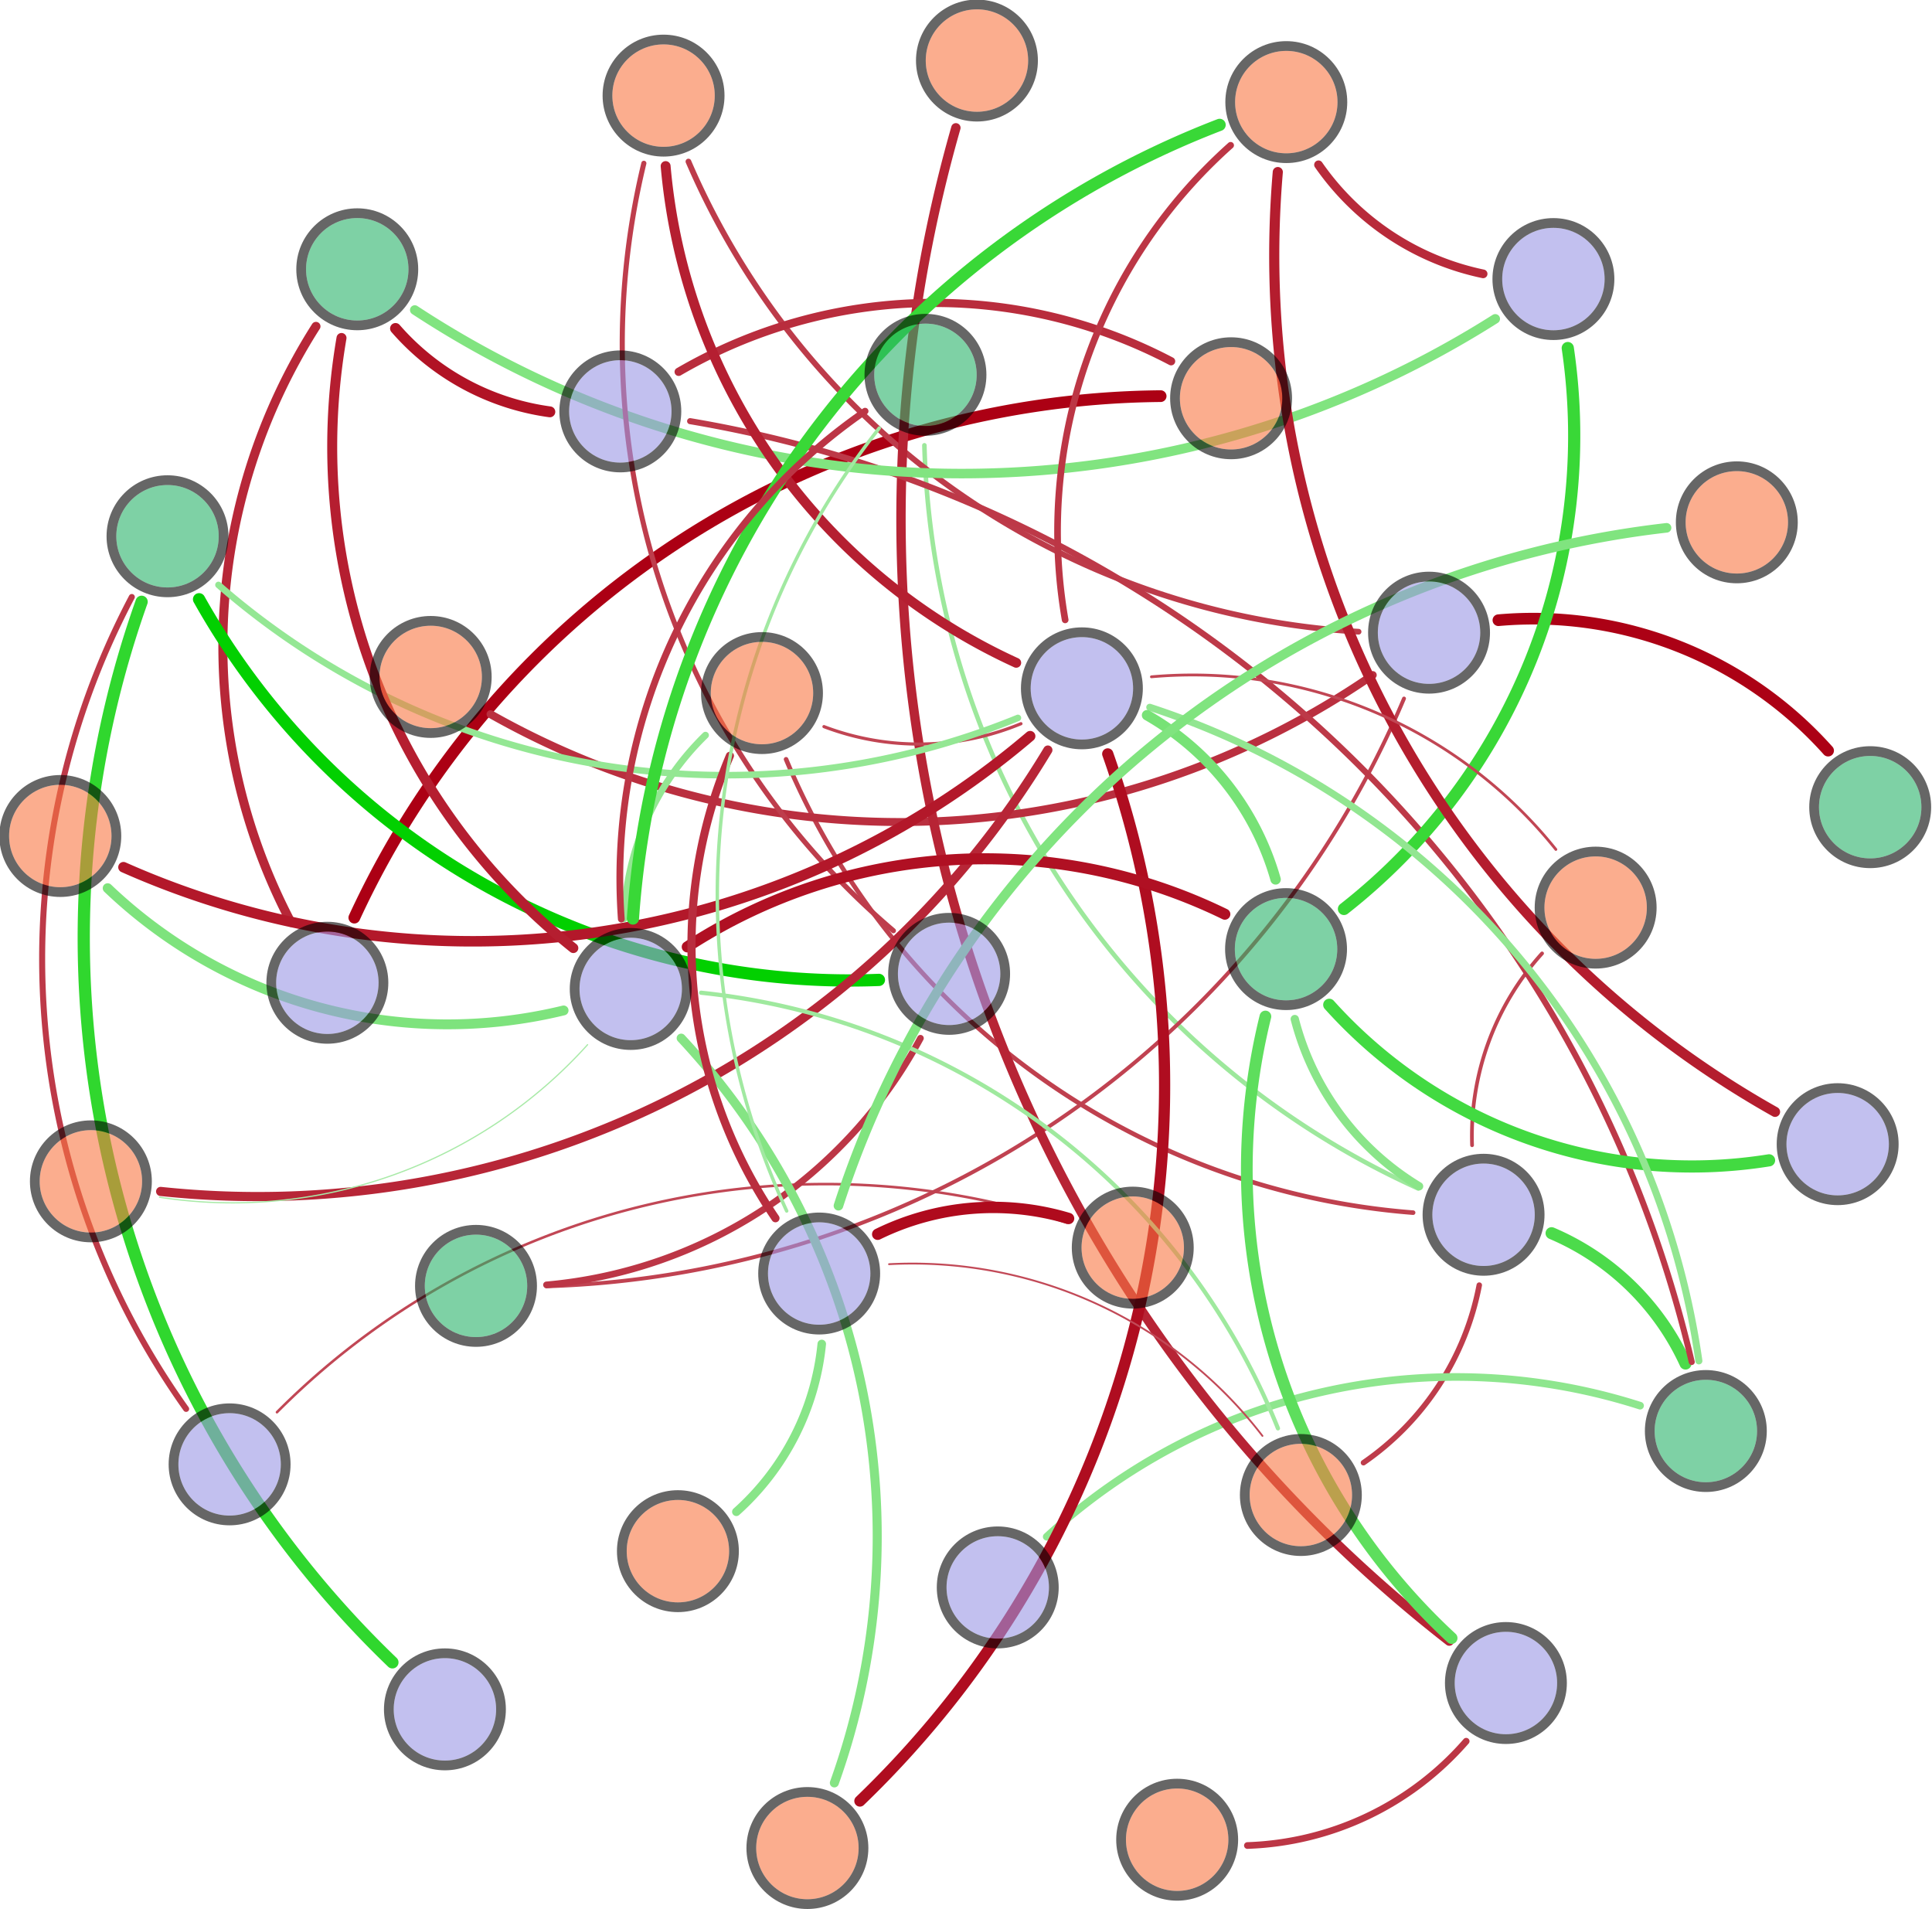 <?xml version="1.0" encoding="UTF-8"?>
<!DOCTYPE svg PUBLIC "-//W3C//DTD SVG 1.1//EN"
    "http://www.w3.org/Graphics/SVG/1.1/DTD/svg11.dtd" >
<svg contentScriptType="text/ecmascript" width="1420.0"
     xmlns:xlink="http://www.w3.org/1999/xlink" zoomAndPan="magnify"
     contentStyleType="text/css"
     viewBox="-707 -697 1420 1403" height="1403.0"
     preserveAspectRatio="xMidYMid meet" xmlns="http://www.w3.org/2000/svg"
     version="1.1">
    <g id="edges">
        <path stroke-linecap="round" fill="none"
              class="id_Bacterial_16S_rRNA id_S-TN"
              d="M -446.576,-22.611 A 659.187,659.187 0,0 1,146.059,-405.871"
              stroke="#ac0014" stroke-width="8.611" stroke-opacity="1.0"/>
        <path stroke-linecap="round" fill="none"
              class="id_Bacterial_16S_rRNA id_W-NO_{2}^{-}"
              d="M -493.128,-19.117 A 437.343,437.343 0,0 1,-474.775,-457.128"
              stroke="#b72738" stroke-width="6.649" stroke-opacity="1.0"/>
        <path stroke-linecap="round" fill="none"
              class="id_Archaeal_16S_rRNA id_S-TP"
              d="M 374.953,144.649 A 200.243,200.243 0,0 1,426.402,3.677"
              stroke="#c04351" stroke-width="2.728" stroke-opacity="1.0"/>
        <path stroke-linecap="round" fill="none"
              class="id_Archaeal_16S_rRNA id_S-Size-d(0.5)"
              d="M 380.242,247.459 A 204.89,204.89 0,0 1,295.149,377.964"
              stroke="#be3c4b" stroke-width="4.026" stroke-opacity="1.0"/>
        <path stroke-linecap="round" fill="none"
              class="id_Archaeal_16S_rRNA id_S-Size-d(0.9)"
              d="M 331.625,194.204 A 545.356,545.356 0,0 1,-129.244,-138.972"
              stroke="#bf404e" stroke-width="3.354" stroke-opacity="1.0"/>
        <path stroke-linecap="round" fill="none"
              class="id_Archaeal_16S_rRNA id_W-pH"
              d="M 433.395,209.317 A 189.937,189.937 0,0 1,531.841,305.085"
              stroke="#4cdb4b" stroke-width="8.861" stroke-opacity="1.0"/>
        <path stroke-linecap="round" fill="none"
              class="id_Archaeal_16S_rRNA id_W-TN"
              d="M 335.35,176.411 A 617.627,617.627 0,0 1,-27.578,-369.736"
              stroke="#9de89c" stroke-width="3.346" stroke-opacity="1.0"/>
        <path stroke-linecap="round" fill="none"
              class="id_Archaeal_16S_rRNA id_W-NH_{4}^{+}"
              d="M 336.021,174.821 A 202.746,202.746 0,0 1,244.637,51.919"
              stroke="#8ae589" stroke-width="6.096" stroke-opacity="1.0"/>
        <path stroke-linecap="round" fill="none"
              class="id_AOA_amoA id_S-Size-d(0.1)"
              d="M -503.419,340.847 A 568.877,568.877 0,0 1,77.129,201.539"
              stroke="#c14755" stroke-width="1.893" stroke-opacity="1.0"/>
        <path stroke-linecap="round" fill="none" class="id_AOA_amoA id_W-COD"
              d="M -570.201,338.424 A 569.688,569.688 0,0 1,-610.122,-258.248"
              stroke="#bd3948" stroke-width="4.421" stroke-opacity="1.0"/>
        <path stroke-linecap="round" fill="none" class="id_AOB_amoA id_W-COD"
              d="M -418.585,524.689 A 738.274,738.274 0,0 1,-602.911,-254.731"
              stroke="#30d72e" stroke-width="8.983" stroke-opacity="1.0"/>
        <path stroke-linecap="round" fill="none"
              class="id_nxrA id_S-Size-d((0.9-0.1)/0.5)"
              d="M 291.534,-232.744 A 572.713,572.713 0,0 1,-201.006,-578.267"
              stroke="#bd3b4a" stroke-width="4.2" stroke-opacity="1.0"/>
        <path stroke-linecap="round" fill="none" class="id_nxrA id_HIX"
              d="M 301.952,-200.884 A 612.078,612.078 0,0 1,-346.469,-172.126"
              stroke="#ba2f3f" stroke-width="5.831" stroke-opacity="1.0"/>
        <path stroke-linecap="round" fill="none" class="id_nxrA id_W-NO_{3}^{-}"
              d="M 394.315,-241.198 A 290.572,290.572 0,0 1,636.644,-145.35"
              stroke="#ac0115" stroke-width="8.569" stroke-opacity="1.0"/>
        <path stroke-linecap="round" fill="none" class="id_nxrA id_W-T"
              d="M 324.932,-183.623 A 707.653,707.653 0,0 1,-305.342,248.325"
              stroke="#c04251" stroke-width="2.848" stroke-opacity="1.0"/>
        <path stroke-linecap="round" fill="none" class="id_narG id_W-pH"
              d="M 62.326,432.376 A 444.156,444.156 0,0 1,498.44,336.06"
              stroke="#8ee68e" stroke-width="5.603" stroke-opacity="1.0"/>
        <path stroke-linecap="round" fill="none" class="id_napA id_Ⅲ-Area"
              d="M 370.624,582.668 A 223.05,223.05 0,0 1,209.83,659.304"
              stroke="#bc3645" stroke-width="4.919" stroke-opacity="1.0"/>
        <path stroke-linecap="round" fill="none" class="id_napA id_Ⅴ-Area"
              d="M 358.182,509.079 A 1045.134,1045.134 0,0 1,-4.438,-603.063"
              stroke="#b72435" stroke-width="6.882" stroke-opacity="1.0"/>
        <path stroke-linecap="round" fill="none" class="id_napA id_W-NH_{4}^{+}"
              d="M 359.923,506.854 A 469.212,469.212 0,0 1,223.063,50.046"
              stroke="#5ede5d" stroke-width="8.6" stroke-opacity="1.0"/>
        <path stroke-linecap="round" fill="none" class="id_nirK id_S-TN"
              d="M -208.195,-423.727 A 374.176,374.176 0,0 1,153.749,-431.506"
              stroke="#b92d3d" stroke-width="6.038" stroke-opacity="1.0"/>
        <path stroke-linecap="round" fill="none" class="id_nirK id_W-pH"
              d="M -199.771,-387.487 A 912.141,912.141 0,0 1,536.402,303.935"
              stroke="#bd3948" stroke-width="4.456" stroke-opacity="1.0"/>
        <path stroke-linecap="round" fill="none" class="id_nirK id_W-NO_{2}^{-}"
              d="M -302.871,-394.334 A 183.127,183.127 0,0 1,-416.295,-455.602"
              stroke="#b11325" stroke-width="7.989" stroke-opacity="1.0"/>
        <path stroke-linecap="round" fill="none" class="id_nirS id_W-DO"
              d="M 383.084,-495.739 A 196.243,196.243 0,0 1,262.09,-575.889"
              stroke="#b82a3a" stroke-width="6.374" stroke-opacity="1.0"/>
        <path stroke-linecap="round" fill="none" class="id_nirS id_W-NO_{2}^{-}"
              d="M 391.989,-462.667 A 732.66,732.66 0,0 1,-402.15,-469.16"
              stroke="#81e480" stroke-width="7.001" stroke-opacity="1.0"/>
        <path stroke-linecap="round" fill="none" class="id_nirS id_W-NH_{4}^{+}"
              d="M 445.295,-441.2 A 441.827,441.827 0,0 1,280.801,-28.998"
              stroke="#39d837" stroke-width="8.964" stroke-opacity="1.0"/>
        <path stroke-linecap="round" fill="none"
              class="id_cnorB id_S-Size-d((0.9-0.1)/0.5)"
              d="M -50.369,-13 A 565.589,565.589 0,0 1,-233.772,-576.996"
              stroke="#be3d4c" stroke-width="3.744" stroke-opacity="1.0"/>
        <path stroke-linecap="round" fill="none" class="id_cnorB id_W-COD"
              d="M -61.015,23.151 A 548.646,548.646 0,0 1,-560.692,-256.589"
              stroke="#02d000" stroke-width="9.0" stroke-opacity="1.0"/>
        <path stroke-linecap="round" fill="none" class="id_cnorB id_W-T"
              d="M -30.481,66.026 A 347.111,347.111 0,0 1,-305.346,247.277"
              stroke="#bc3646" stroke-width="4.882" stroke-opacity="1.0"/>
        <path stroke-linecap="round" fill="none" class="id_hzsA id_W-DO"
              d="M 597.632,120.113 A 722.037,722.037 0,0 1,232.169,-570.542"
              stroke="#b41d2e" stroke-width="7.445" stroke-opacity="1.0"/>
        <path stroke-linecap="round" fill="none" class="id_hzsA id_W-NH_{4}^{+}"
              d="M 593.242,155.746 A 358.357,358.357 0,0 1,269.982,41.446"
              stroke="#42da41" stroke-width="8.928" stroke-opacity="1.0"/>
        <path stroke-linecap="round" fill="none" class="id_hzsB id_S-TP"
              d="M 139.282,-199.602 A 342.13,342.13 0,0 1,436.549,-72.734"
              stroke="#c14654" stroke-width="2.05" stroke-opacity="1.0"/>
        <path stroke-linecap="round" fill="none"
              class="id_hzsB id_S-Size-d(0.9)"
              d="M 43.375,-165.132 A 195.963,195.963 0,0 1,-101.396,-162.992"
              stroke="#c14553" stroke-width="2.327" stroke-opacity="1.0"/>
        <path stroke-linecap="round" fill="none"
              class="id_hzsB id_S-Size-d((0.9-0.1)/0.5)"
              d="M 39.903,-209.906 A 444.324,444.324 0,0 1,-217.767,-574.954"
              stroke="#b51f31" stroke-width="7.269" stroke-opacity="1.0"/>
        <path stroke-linecap="round" fill="none" class="id_hzsB id_Ⅰ-Area"
              d="M 63.168,-145.766 A 677.934,677.934 0,0 1,-588.934,178.614"
              stroke="#b72637" stroke-width="6.731" stroke-opacity="1.0"/>
        <path stroke-linecap="round" fill="none" class="id_hzsB id_Ⅱ-Area"
              d="M 50.139,-155.968 A 632.215,632.215 0,0 1,-616.24,-59.663"
              stroke="#b3182a" stroke-width="7.723" stroke-opacity="1.0"/>
        <path stroke-linecap="round" fill="none" class="id_hzsB id_Ⅳ-Area"
              d="M 107.18,-142.938 A 729.861,729.861 0,0 1,-74.977,626.597"
              stroke="#af0d20" stroke-width="8.24" stroke-opacity="1.0"/>
        <path stroke-linecap="round" fill="none" class="id_hzsB id_W-pH"
              d="M 138.073,-177.205 A 594.081,594.081 0,0 1,541.662,303.138"
              stroke="#92e691" stroke-width="5.171" stroke-opacity="1.0"/>
        <path stroke-linecap="round" fill="none" class="id_hzsB id_W-DO"
              d="M 75.876,-241.445 A 380.234,380.234 0,0 1,197.494,-590.207"
              stroke="#bc3645" stroke-width="4.905" stroke-opacity="1.0"/>
        <path stroke-linecap="round" fill="none" class="id_hzsB id_W-NH_{4}^{+}"
              d="M 136.069,-171.383 A 202.833,202.833 0,0 1,230.552,-50.711"
              stroke="#77e276" stroke-width="7.646" stroke-opacity="1.0"/>
        <path stroke-linecap="round" fill="none" class="id_hzsB id_W-COD"
              d="M 41.161,-169.39 A 567.744,567.744 0,0 1,-546.43,-267.122"
              stroke="#94e794" stroke-width="4.801" stroke-opacity="1.0"/>
        <path stroke-linecap="round" fill="none" class="id_hzo id_S-Size-d(0.5)"
              d="M -191.705,32.577 A 514.32,514.32 0,0 1,232.282,352.722"
              stroke="#9fe99e" stroke-width="3.085" stroke-opacity="1.0"/>
        <path stroke-linecap="round" fill="none" class="id_hzo id_S-Size-d(0.9)"
              d="M -248.338,-21.766 A 198.246,198.246 0,0 1,-188.476,-156.686"
              stroke="#93e792" stroke-width="5.01" stroke-opacity="1.0"/>
        <path stroke-linecap="round" fill="none" class="id_hzo id_Ⅰ-Area"
              d="M -275.141,70.76 A 351.01,351.01 0,0 1,-589.733,182.87"
              stroke="#a9eaa8" stroke-width="0.9" stroke-opacity="1.0"/>
        <path stroke-linecap="round" fill="none" class="id_hzo id_Ⅱ-Area"
              d="M -292.763,45.596 A 361.714,361.714 0,0 1,-627.865,-44.256"
              stroke="#7ee37d" stroke-width="7.234" stroke-opacity="1.0"/>
        <path stroke-linecap="round" fill="none" class="id_hzo id_Ⅳ-Area"
              d="M -206.339,65.96 A 537.143,537.143 0,0 1,-93.756,613.291"
              stroke="#85e484" stroke-width="6.638" stroke-opacity="1.0"/>
        <path stroke-linecap="round" fill="none" class="id_hzo id_W-DO"
              d="M -241.8,-21.974 A 675.45,675.45 0,0 1,189.397,-605.226"
              stroke="#39d837" stroke-width="8.965" stroke-opacity="1.0"/>
        <path stroke-linecap="round" fill="none" class="id_hzo id_W-TN"
              d="M -250.344,-21.536 A 417.19,417.19 0,0 1,-71.178,-394.813"
              stroke="#bc3545" stroke-width="4.975" stroke-opacity="1.0"/>
        <path stroke-linecap="round" fill="none" class="id_hzo id_W-NO_{2}^{-}"
              d="M -285.616,-0.259 A 471.504,471.504 0,0 1,-455.996,-448.612"
              stroke="#b51e30" stroke-width="7.333" stroke-opacity="1.0"/>
        <path stroke-linecap="round" fill="none" class="id_hzo id_W-NH_{4}^{+}"
              d="M -201.874,-1.124 A 402.126,402.126 0,0 1,193.236,-25.146"
              stroke="#b01023" stroke-width="8.113" stroke-opacity="1.0"/>
        <path stroke-linecap="round" fill="none"
              class="id_nifH id_S-Size-d(0.1)"
              d="M -61.901,210.069 A 192.717,192.717 0,0 1,78.4,198.485"
              stroke="#af0a1d" stroke-width="8.346" stroke-opacity="1.0"/>
        <path stroke-linecap="round" fill="none"
              class="id_nifH id_S-Size-d(0.5)"
              d="M -53.567,232.082 A 324.711,324.711 0,0 1,220.891,358.274"
              stroke="#c24957" stroke-width="1.333" stroke-opacity="1.0"/>
        <path stroke-linecap="round" fill="none"
              class="id_nifH id_S-Size-d(0.9)"
              d="M -137.045,198.306 A 357.211,357.211 0,0 1,-170.534,-141.532"
              stroke="#b92d3e" stroke-width="5.981" stroke-opacity="1.0"/>
        <path stroke-linecap="round" fill="none" class="id_nifH id_BIX"
              d="M -90.745,189.11 A 726.323,726.323 0,0 1,517.899,-309.089"
              stroke="#80e47f" stroke-width="7.032" stroke-opacity="1.0"/>
        <path stroke-linecap="round" fill="none" class="id_nifH id_β:α"
              d="M -103.017,290.7 A 190.786,190.786 0,0 1,-165.782,414.04"
              stroke="#88e588" stroke-width="6.27" stroke-opacity="1.0"/>
        <path stroke-linecap="round" fill="none" class="id_nifH id_W-TN"
              d="M -128.788,192.966 A 554.224,554.224 0,0 1,-60.74,-382.399"
              stroke="#a1e9a1" stroke-width="2.525" stroke-opacity="1.0"/>
    </g>
    <g id="nodes">
        <circle fill="#9a96e5" r="37.632" fill-opacity="0.6"
                class="id_Bacterial_16S_rRNA" cx="-466.391" cy="25.249"/>
        <circle fill="none" r="41.216" cx="-466.391" cy="25.249"
                stroke="#000000" stroke-opacity="0.6" stroke-width="7.168"/>
        <circle fill="#f97743" r="37.632" fill-opacity="0.6" class="id_S-TN"
                cx="197.836" cy="-404.31"/>
        <circle fill="none" r="41.216" cx="197.836" cy="-404.31"
                stroke="#000000" stroke-opacity="0.6" stroke-width="7.168"/>
        <circle fill="#28b36a" r="37.632" fill-opacity="0.6"
                class="id_W-NO_{2}^{-}" cx="-444.42" cy="-499.102"/>
        <circle fill="none" r="41.216" cx="-444.42" cy="-499.102"
                stroke="#000000" stroke-opacity="0.6" stroke-width="7.168"/>
        <circle fill="#9a96e5" r="37.632" fill-opacity="0.6"
                class="id_Archaeal_16S_rRNA" cx="383.402" cy="195.755"/>
        <circle fill="none" r="41.216" cx="383.402" cy="195.755"
                stroke="#000000" stroke-opacity="0.6" stroke-width="7.168"/>
        <circle fill="#f97743" r="37.632" fill-opacity="0.6" class="id_S-TP"
                cx="465.785" cy="-29.972"/>
        <circle fill="none" r="41.216" cx="465.785" cy="-29.972"
                stroke="#000000" stroke-opacity="0.6" stroke-width="7.168"/>
        <circle fill="#f97743" r="37.632" fill-opacity="0.6"
                class="id_S-Size-d(0.5)" cx="249.113" cy="401.711"/>
        <circle fill="none" r="41.216" cx="249.113" cy="401.711"
                stroke="#000000" stroke-opacity="0.6" stroke-width="7.168"/>
        <circle fill="#f97743" r="37.632" fill-opacity="0.6"
                class="id_S-Size-d(0.9)" cx="-146.95" cy="-187.651"/>
        <circle fill="none" r="41.216" cx="-146.95" cy="-187.651"
                stroke="#000000" stroke-opacity="0.6" stroke-width="7.168"/>
        <circle fill="#28b36a" r="37.632" fill-opacity="0.6" class="id_W-pH"
                cx="546.776" cy="354.685"/>
        <circle fill="none" r="41.216" cx="546.776" cy="354.685"
                stroke="#000000" stroke-opacity="0.6" stroke-width="7.168"/>
        <circle fill="#28b36a" r="37.632" fill-opacity="0.6" class="id_W-TN"
                cx="-26.799" cy="-421.53"/>
        <circle fill="none" r="41.216" cx="-26.799" cy="-421.53"
                stroke="#000000" stroke-opacity="0.6" stroke-width="7.168"/>
        <circle fill="#28b36a" r="37.632" fill-opacity="0.6"
                class="id_W-NH_{4}^{+}" cx="238.232" cy="0.517"/>
        <circle fill="none" r="41.216" cx="238.232" cy="0.517"
                stroke="#000000" stroke-opacity="0.6" stroke-width="7.168"/>
        <circle fill="#9a96e5" r="37.632" fill-opacity="0.6" class="id_AOA_amoA"
                cx="-538.245" cy="379.192"/>
        <circle fill="none" r="41.216" cx="-538.245" cy="379.192"
                stroke="#000000" stroke-opacity="0.6" stroke-width="7.168"/>
        <circle fill="#f97743" r="37.632" fill-opacity="0.6"
                class="id_S-Size-d(0.1)" cx="125.564" cy="219.906"/>
        <circle fill="none" r="41.216" cx="125.564" cy="219.906"
                stroke="#000000" stroke-opacity="0.6" stroke-width="7.168"/>
        <circle fill="#28b36a" r="37.632" fill-opacity="0.6" class="id_W-COD"
                cx="-583.881" cy="-302.909"/>
        <circle fill="none" r="41.216" cx="-583.881" cy="-302.909"
                stroke="#000000" stroke-opacity="0.6" stroke-width="7.168"/>
        <circle fill="#9a96e5" r="37.632" fill-opacity="0.6" class="id_AOB_amoA"
                cx="-379.991" cy="559.239"/>
        <circle fill="none" r="41.216" cx="-379.991" cy="559.239"
                stroke="#000000" stroke-opacity="0.6" stroke-width="7.168"/>
        <circle fill="#9a96e5" r="37.632" fill-opacity="0.6" class="id_nxrA"
                cx="343.33" cy="-232.046"/>
        <circle fill="none" r="41.216" cx="343.33" cy="-232.046"
                stroke="#000000" stroke-opacity="0.6" stroke-width="7.168"/>
        <circle fill="#f97743" r="37.632" fill-opacity="0.6"
                class="id_S-Size-d((0.9-0.1)/0.5)" cx="-219.293"
                cy="-626.731"/>
        <circle fill="none" r="41.216" cx="-219.293" cy="-626.731"
                stroke="#000000" stroke-opacity="0.6" stroke-width="7.168"/>
        <circle fill="#f97743" r="37.632" fill-opacity="0.6" class="id_HIX"
                cx="-390.443" cy="-199.503"/>
        <circle fill="none" r="41.216" cx="-390.443" cy="-199.503"
                stroke="#000000" stroke-opacity="0.6" stroke-width="7.168"/>
        <circle fill="#28b36a" r="37.632" fill-opacity="0.6"
                class="id_W-NO_{3}^{-}" cx="667.574" cy="-103.798"/>
        <circle fill="none" r="41.216" cx="667.574" cy="-103.798"
                stroke="#000000" stroke-opacity="0.6" stroke-width="7.168"/>
        <circle fill="#28b36a" r="37.632" fill-opacity="0.6" class="id_W-T"
                cx="-357.141" cy="248.011"/>
        <circle fill="none" r="41.216" cx="-357.141" cy="248.011"
                stroke="#000000" stroke-opacity="0.6" stroke-width="7.168"/>
        <circle fill="#9a96e5" r="37.632" fill-opacity="0.6" class="id_narG"
                cx="26.33" cy="469.626"/>
        <circle fill="none" r="41.216" cx="26.33" cy="469.626"
                stroke="#000000" stroke-opacity="0.6" stroke-width="7.168"/>
        <circle fill="#9a96e5" r="37.632" fill-opacity="0.6" class="id_napA"
                cx="399.826" cy="539.884"/>
        <circle fill="none" r="41.216" cx="399.826" cy="539.884"
                stroke="#000000" stroke-opacity="0.6" stroke-width="7.168"/>
        <circle fill="#f97743" r="37.632" fill-opacity="0.6" class="id_Ⅲ-Area"
                cx="158.205" cy="655.043"/>
        <circle fill="none" r="41.216" cx="158.205" cy="655.043"
                stroke="#000000" stroke-opacity="0.6" stroke-width="7.168"/>
        <circle fill="#f97743" r="37.632" fill-opacity="0.6" class="id_Ⅴ-Area"
                cx="11.045" cy="-652.496"/>
        <circle fill="none" r="41.216" cx="11.045" cy="-652.496"
                stroke="#000000" stroke-opacity="0.6" stroke-width="7.168"/>
        <circle fill="#9a96e5" r="37.632" fill-opacity="0.6" class="id_nirK"
                cx="-251.072" cy="-394.662"/>
        <circle fill="none" r="41.216" cx="-251.072" cy="-394.662"
                stroke="#000000" stroke-opacity="0.6" stroke-width="7.168"/>
        <circle fill="#9a96e5" r="37.632" fill-opacity="0.6" class="id_nirS"
                cx="434.742" cy="-491.914"/>
        <circle fill="none" r="41.216" cx="434.742" cy="-491.914"
                stroke="#000000" stroke-opacity="0.6" stroke-width="7.168"/>
        <circle fill="#f97743" r="37.632" fill-opacity="0.6" class="id_W-DO"
                cx="238.418" cy="-621.964"/>
        <circle fill="none" r="41.216" cx="238.418" cy="-621.964"
                stroke="#000000" stroke-opacity="0.6" stroke-width="7.168"/>
        <circle fill="#9a96e5" r="37.632" fill-opacity="0.6" class="id_cnorB"
                cx="-9.406" cy="18.707"/>
        <circle fill="none" r="41.216" cx="-9.406" cy="18.707"
                stroke="#000000" stroke-opacity="0.6" stroke-width="7.168"/>
        <circle fill="#9a96e5" r="37.632" fill-opacity="0.6" class="id_hzsA"
                cx="643.663" cy="143.871"/>
        <circle fill="none" r="41.216" cx="643.663" cy="143.871"
                stroke="#000000" stroke-opacity="0.6" stroke-width="7.168"/>
        <circle fill="#9a96e5" r="37.632" fill-opacity="0.6" class="id_hzsB"
                cx="88.18" cy="-191.127"/>
        <circle fill="none" r="41.216" cx="88.18" cy="-191.127"
                stroke="#000000" stroke-opacity="0.6" stroke-width="7.168"/>
        <circle fill="#f97743" r="37.632" fill-opacity="0.6" class="id_Ⅰ-Area"
                cx="-640.2" cy="171.197"/>
        <circle fill="none" r="41.216" cx="-640.2" cy="171.197"
                stroke="#000000" stroke-opacity="0.6" stroke-width="7.168"/>
        <circle fill="#f97743" r="37.632" fill-opacity="0.6" class="id_Ⅱ-Area"
                cx="-662.678" cy="-82.613"/>
        <circle fill="none" r="41.216" cx="-662.678" cy="-82.613"
                stroke="#000000" stroke-opacity="0.6" stroke-width="7.168"/>
        <circle fill="#f97743" r="37.632" fill-opacity="0.6" class="id_Ⅳ-Area"
                cx="-113.565" cy="661.154"/>
        <circle fill="none" r="41.216" cx="-113.565" cy="661.154"
                stroke="#000000" stroke-opacity="0.6" stroke-width="7.168"/>
        <circle fill="#9a96e5" r="37.632" fill-opacity="0.6" class="id_hzo"
                cx="-243.43" cy="29.801"/>
        <circle fill="none" r="41.216" cx="-243.43" cy="29.801"
                stroke="#000000" stroke-opacity="0.6" stroke-width="7.168"/>
        <circle fill="#9a96e5" r="37.632" fill-opacity="0.6" class="id_nifH"
                cx="-104.912" cy="238.935"/>
        <circle fill="none" r="41.216" cx="-104.912" cy="238.935"
                stroke="#000000" stroke-opacity="0.6" stroke-width="7.168"/>
        <circle fill="#f97743" r="37.632" fill-opacity="0.6" class="id_BIX"
                cx="569.542" cy="-313.131"/>
        <circle fill="none" r="41.216" cx="569.542" cy="-313.131"
                stroke="#000000" stroke-opacity="0.6" stroke-width="7.168"/>
        <circle fill="#f97743" r="37.632" fill-opacity="0.6" class="id_β:α"
                cx="-208.746" cy="442.978"/>
        <circle fill="none" r="41.216" cx="-208.746" cy="442.978"
                stroke="#000000" stroke-opacity="0.6" stroke-width="7.168"/>
    </g>
</svg>